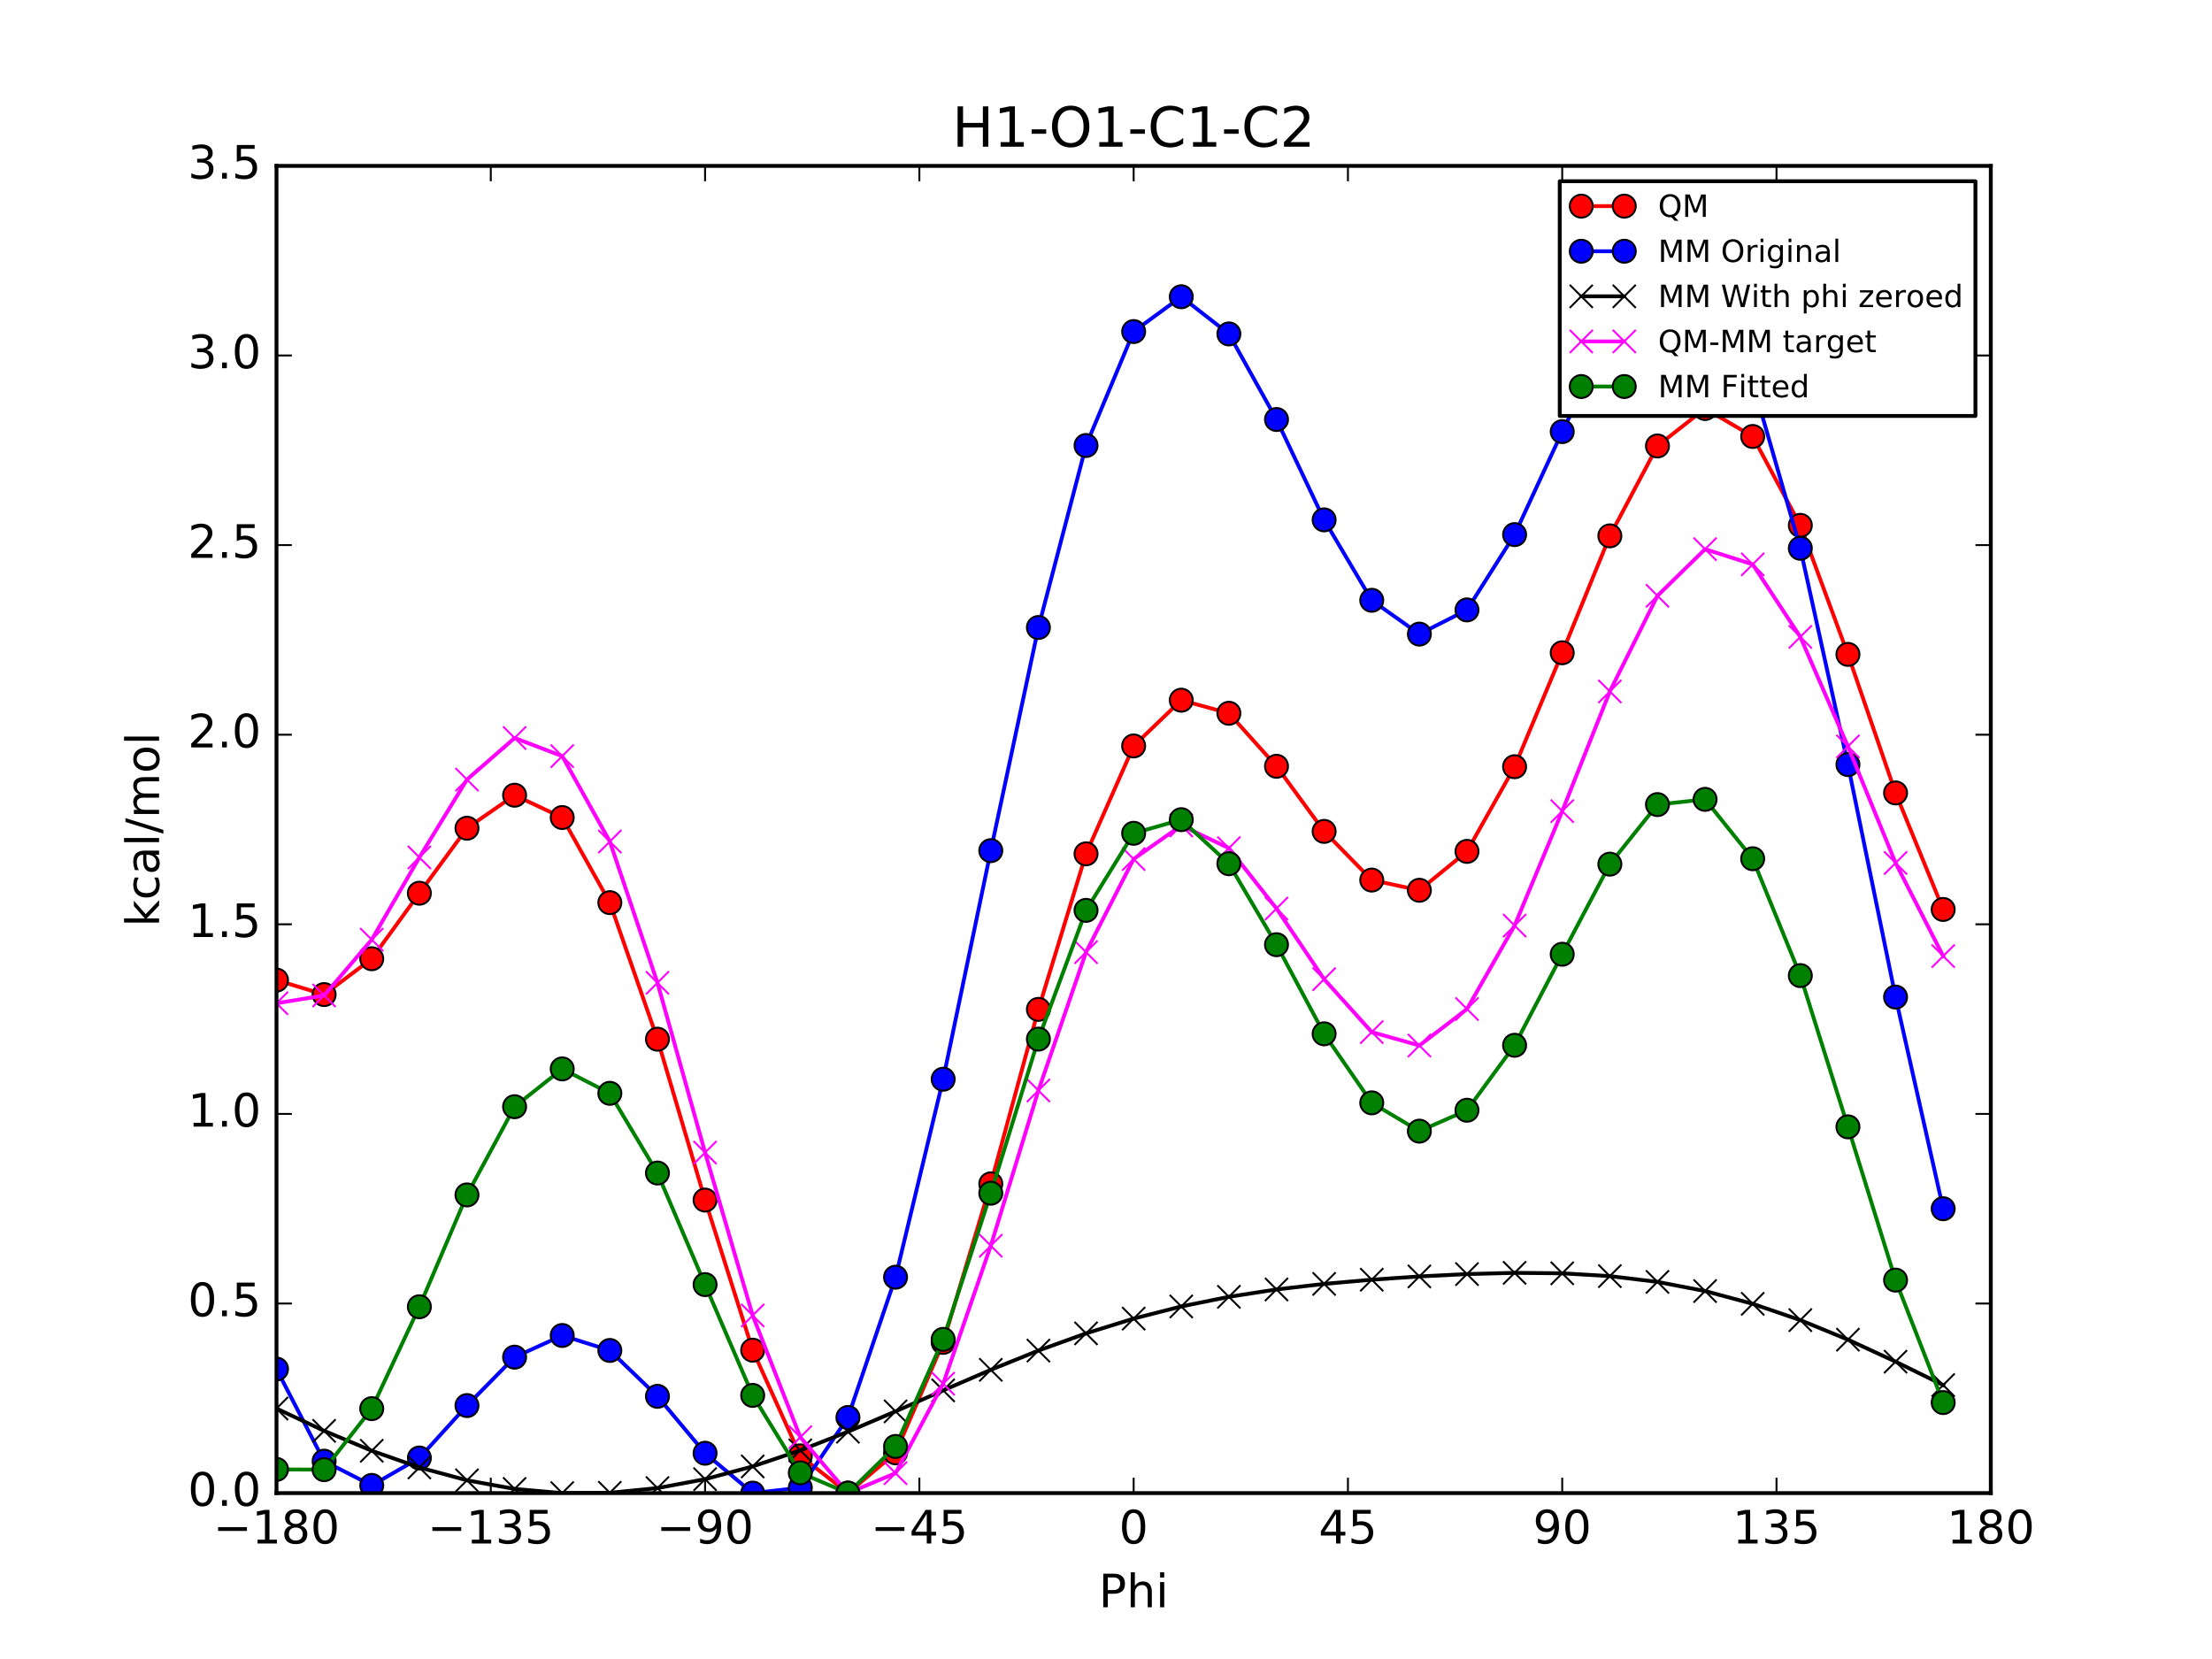 <?xml version="1.0" encoding="utf-8" standalone="no"?>
<!DOCTYPE svg PUBLIC "-//W3C//DTD SVG 1.1//EN"
  "http://www.w3.org/Graphics/SVG/1.1/DTD/svg11.dtd">
<!-- Created with matplotlib (http://matplotlib.org/) -->
<svg height="432pt" version="1.1" viewBox="0 0 576 432" width="576pt" xmlns="http://www.w3.org/2000/svg" xmlns:xlink="http://www.w3.org/1999/xlink">
 <defs>
  <style type="text/css">
*{stroke-linecap:butt;stroke-linejoin:round;stroke-miterlimit:100000;}
  </style>
 </defs>
 <g id="figure_1">
  <g id="patch_1">
   <path d="M 0 432 
L 576 432 
L 576 0 
L 0 0 
z
" style="fill:#ffffff;"/>
  </g>
  <g id="axes_1">
   <g id="patch_2">
    <path d="M 72 388.8 
L 518.4 388.8 
L 518.4 43.2 
L 72 43.2 
z
" style="fill:#ffffff;"/>
   </g>
   <g id="line2d_1">
    <path clip-path="url(#pb34f57fdb0)" d="M 72 255.218 
L 84.4 258.986 
L 96.8 249.653 
L 109.2 232.59 
L 121.6 215.663 
L 134 207.07 
L 146.4 212.884 
L 158.8 235.045 
L 171.2 270.601 
L 183.6 312.496 
L 196 351.583 
L 208.4 379.098 
L 220.8 388.8 
L 233.2 378.315 
L 245.6 349.555 
L 258 308.271 
L 270.4 262.836 
L 282.8 222.338 
L 295.2 194.241 
L 307.6 182.327 
L 320 185.735 
L 332.4 199.537 
L 344.8 216.491 
L 357.2 229.167 
L 369.6 231.823 
L 382 221.703 
L 394.4 199.652 
L 406.8 169.979 
L 419.2 139.537 
L 431.6 116.129 
L 444 106.382 
L 456.4 113.657 
L 468.8 136.799 
L 481.2 170.4 
L 493.6 206.477 
L 506 236.822 
" style="fill:none;stroke:#ff0000;stroke-linecap:square;"/>
    <defs>
     <path d="M 0 3 
C 0.796 3 1.559 2.684 2.121 2.121 
C 2.684 1.559 3 0.796 3 0 
C 3 -0.796 2.684 -1.559 2.121 -2.121 
C 1.559 -2.684 0.796 -3 0 -3 
C -0.796 -3 -1.559 -2.684 -2.121 -2.121 
C -2.684 -1.559 -3 -0.796 -3 0 
C -3 0.796 -2.684 1.559 -2.121 2.121 
C -1.559 2.684 -0.796 3 0 3 
z
" id="m9b20bf806a" style="stroke:#000000;stroke-width:0.5;"/>
    </defs>
    <g clip-path="url(#pb34f57fdb0)">
     <use style="fill:#ff0000;stroke:#000000;stroke-width:0.5;" x="72" xlink:href="#m9b20bf806a" y="255.218"/>
     <use style="fill:#ff0000;stroke:#000000;stroke-width:0.5;" x="84.4" xlink:href="#m9b20bf806a" y="258.986"/>
     <use style="fill:#ff0000;stroke:#000000;stroke-width:0.5;" x="96.8" xlink:href="#m9b20bf806a" y="249.653"/>
     <use style="fill:#ff0000;stroke:#000000;stroke-width:0.5;" x="109.2" xlink:href="#m9b20bf806a" y="232.59"/>
     <use style="fill:#ff0000;stroke:#000000;stroke-width:0.5;" x="121.6" xlink:href="#m9b20bf806a" y="215.663"/>
     <use style="fill:#ff0000;stroke:#000000;stroke-width:0.5;" x="134" xlink:href="#m9b20bf806a" y="207.07"/>
     <use style="fill:#ff0000;stroke:#000000;stroke-width:0.5;" x="146.4" xlink:href="#m9b20bf806a" y="212.884"/>
     <use style="fill:#ff0000;stroke:#000000;stroke-width:0.5;" x="158.8" xlink:href="#m9b20bf806a" y="235.045"/>
     <use style="fill:#ff0000;stroke:#000000;stroke-width:0.5;" x="171.2" xlink:href="#m9b20bf806a" y="270.601"/>
     <use style="fill:#ff0000;stroke:#000000;stroke-width:0.5;" x="183.6" xlink:href="#m9b20bf806a" y="312.496"/>
     <use style="fill:#ff0000;stroke:#000000;stroke-width:0.5;" x="196" xlink:href="#m9b20bf806a" y="351.583"/>
     <use style="fill:#ff0000;stroke:#000000;stroke-width:0.5;" x="208.4" xlink:href="#m9b20bf806a" y="379.098"/>
     <use style="fill:#ff0000;stroke:#000000;stroke-width:0.5;" x="220.8" xlink:href="#m9b20bf806a" y="388.8"/>
     <use style="fill:#ff0000;stroke:#000000;stroke-width:0.5;" x="233.2" xlink:href="#m9b20bf806a" y="378.315"/>
     <use style="fill:#ff0000;stroke:#000000;stroke-width:0.5;" x="245.6" xlink:href="#m9b20bf806a" y="349.555"/>
     <use style="fill:#ff0000;stroke:#000000;stroke-width:0.5;" x="258" xlink:href="#m9b20bf806a" y="308.271"/>
     <use style="fill:#ff0000;stroke:#000000;stroke-width:0.5;" x="270.4" xlink:href="#m9b20bf806a" y="262.836"/>
     <use style="fill:#ff0000;stroke:#000000;stroke-width:0.5;" x="282.8" xlink:href="#m9b20bf806a" y="222.338"/>
     <use style="fill:#ff0000;stroke:#000000;stroke-width:0.5;" x="295.2" xlink:href="#m9b20bf806a" y="194.241"/>
     <use style="fill:#ff0000;stroke:#000000;stroke-width:0.5;" x="307.6" xlink:href="#m9b20bf806a" y="182.327"/>
     <use style="fill:#ff0000;stroke:#000000;stroke-width:0.5;" x="320" xlink:href="#m9b20bf806a" y="185.735"/>
     <use style="fill:#ff0000;stroke:#000000;stroke-width:0.5;" x="332.4" xlink:href="#m9b20bf806a" y="199.537"/>
     <use style="fill:#ff0000;stroke:#000000;stroke-width:0.5;" x="344.8" xlink:href="#m9b20bf806a" y="216.491"/>
     <use style="fill:#ff0000;stroke:#000000;stroke-width:0.5;" x="357.2" xlink:href="#m9b20bf806a" y="229.167"/>
     <use style="fill:#ff0000;stroke:#000000;stroke-width:0.5;" x="369.6" xlink:href="#m9b20bf806a" y="231.823"/>
     <use style="fill:#ff0000;stroke:#000000;stroke-width:0.5;" x="382" xlink:href="#m9b20bf806a" y="221.703"/>
     <use style="fill:#ff0000;stroke:#000000;stroke-width:0.5;" x="394.4" xlink:href="#m9b20bf806a" y="199.652"/>
     <use style="fill:#ff0000;stroke:#000000;stroke-width:0.5;" x="406.8" xlink:href="#m9b20bf806a" y="169.979"/>
     <use style="fill:#ff0000;stroke:#000000;stroke-width:0.5;" x="419.2" xlink:href="#m9b20bf806a" y="139.537"/>
     <use style="fill:#ff0000;stroke:#000000;stroke-width:0.5;" x="431.6" xlink:href="#m9b20bf806a" y="116.129"/>
     <use style="fill:#ff0000;stroke:#000000;stroke-width:0.5;" x="444" xlink:href="#m9b20bf806a" y="106.382"/>
     <use style="fill:#ff0000;stroke:#000000;stroke-width:0.5;" x="456.4" xlink:href="#m9b20bf806a" y="113.657"/>
     <use style="fill:#ff0000;stroke:#000000;stroke-width:0.5;" x="468.8" xlink:href="#m9b20bf806a" y="136.799"/>
     <use style="fill:#ff0000;stroke:#000000;stroke-width:0.5;" x="481.2" xlink:href="#m9b20bf806a" y="170.4"/>
     <use style="fill:#ff0000;stroke:#000000;stroke-width:0.5;" x="493.6" xlink:href="#m9b20bf806a" y="206.477"/>
     <use style="fill:#ff0000;stroke:#000000;stroke-width:0.5;" x="506" xlink:href="#m9b20bf806a" y="236.822"/>
    </g>
   </g>
   <g id="line2d_2">
    <path clip-path="url(#pb34f57fdb0)" d="M 72 356.497 
L 84.4 380.487 
L 96.8 386.798 
L 109.2 379.655 
L 121.6 366.006 
L 134 353.399 
L 146.4 347.756 
L 158.8 351.658 
L 171.2 363.598 
L 183.6 378.419 
L 196 388.8 
L 208.4 387.411 
L 220.8 369.105 
L 233.2 332.582 
L 245.6 281.021 
L 258 221.51 
L 270.4 163.397 
L 282.8 116.011 
L 295.2 86.335 
L 307.6 77.274 
L 320 86.951 
L 332.4 109.234 
L 344.8 135.373 
L 357.2 156.314 
L 369.6 165.119 
L 382 158.818 
L 394.4 139.21 
L 406.8 112.392 
L 419.2 87.129 
L 431.6 72.531 
L 444 75.65 
L 456.4 99.611 
L 468.8 142.772 
L 481.2 199.094 
L 493.6 259.633 
L 506 314.751 
" style="fill:none;stroke:#0000ff;stroke-linecap:square;"/>
    <defs>
     <path d="M 0 3 
C 0.796 3 1.559 2.684 2.121 2.121 
C 2.684 1.559 3 0.796 3 0 
C 3 -0.796 2.684 -1.559 2.121 -2.121 
C 1.559 -2.684 0.796 -3 0 -3 
C -0.796 -3 -1.559 -2.684 -2.121 -2.121 
C -2.684 -1.559 -3 -0.796 -3 0 
C -3 0.796 -2.684 1.559 -2.121 2.121 
C -1.559 2.684 -0.796 3 0 3 
z
" id="m81a196a5d7" style="stroke:#000000;stroke-width:0.5;"/>
    </defs>
    <g clip-path="url(#pb34f57fdb0)">
     <use style="fill:#0000ff;stroke:#000000;stroke-width:0.5;" x="72" xlink:href="#m81a196a5d7" y="356.497"/>
     <use style="fill:#0000ff;stroke:#000000;stroke-width:0.5;" x="84.4" xlink:href="#m81a196a5d7" y="380.487"/>
     <use style="fill:#0000ff;stroke:#000000;stroke-width:0.5;" x="96.8" xlink:href="#m81a196a5d7" y="386.798"/>
     <use style="fill:#0000ff;stroke:#000000;stroke-width:0.5;" x="109.2" xlink:href="#m81a196a5d7" y="379.655"/>
     <use style="fill:#0000ff;stroke:#000000;stroke-width:0.5;" x="121.6" xlink:href="#m81a196a5d7" y="366.006"/>
     <use style="fill:#0000ff;stroke:#000000;stroke-width:0.5;" x="134" xlink:href="#m81a196a5d7" y="353.399"/>
     <use style="fill:#0000ff;stroke:#000000;stroke-width:0.5;" x="146.4" xlink:href="#m81a196a5d7" y="347.756"/>
     <use style="fill:#0000ff;stroke:#000000;stroke-width:0.5;" x="158.8" xlink:href="#m81a196a5d7" y="351.658"/>
     <use style="fill:#0000ff;stroke:#000000;stroke-width:0.5;" x="171.2" xlink:href="#m81a196a5d7" y="363.598"/>
     <use style="fill:#0000ff;stroke:#000000;stroke-width:0.5;" x="183.6" xlink:href="#m81a196a5d7" y="378.419"/>
     <use style="fill:#0000ff;stroke:#000000;stroke-width:0.5;" x="196" xlink:href="#m81a196a5d7" y="388.8"/>
     <use style="fill:#0000ff;stroke:#000000;stroke-width:0.5;" x="208.4" xlink:href="#m81a196a5d7" y="387.411"/>
     <use style="fill:#0000ff;stroke:#000000;stroke-width:0.5;" x="220.8" xlink:href="#m81a196a5d7" y="369.105"/>
     <use style="fill:#0000ff;stroke:#000000;stroke-width:0.5;" x="233.2" xlink:href="#m81a196a5d7" y="332.582"/>
     <use style="fill:#0000ff;stroke:#000000;stroke-width:0.5;" x="245.6" xlink:href="#m81a196a5d7" y="281.021"/>
     <use style="fill:#0000ff;stroke:#000000;stroke-width:0.5;" x="258" xlink:href="#m81a196a5d7" y="221.51"/>
     <use style="fill:#0000ff;stroke:#000000;stroke-width:0.5;" x="270.4" xlink:href="#m81a196a5d7" y="163.397"/>
     <use style="fill:#0000ff;stroke:#000000;stroke-width:0.5;" x="282.8" xlink:href="#m81a196a5d7" y="116.011"/>
     <use style="fill:#0000ff;stroke:#000000;stroke-width:0.5;" x="295.2" xlink:href="#m81a196a5d7" y="86.335"/>
     <use style="fill:#0000ff;stroke:#000000;stroke-width:0.5;" x="307.6" xlink:href="#m81a196a5d7" y="77.274"/>
     <use style="fill:#0000ff;stroke:#000000;stroke-width:0.5;" x="320" xlink:href="#m81a196a5d7" y="86.951"/>
     <use style="fill:#0000ff;stroke:#000000;stroke-width:0.5;" x="332.4" xlink:href="#m81a196a5d7" y="109.234"/>
     <use style="fill:#0000ff;stroke:#000000;stroke-width:0.5;" x="344.8" xlink:href="#m81a196a5d7" y="135.373"/>
     <use style="fill:#0000ff;stroke:#000000;stroke-width:0.5;" x="357.2" xlink:href="#m81a196a5d7" y="156.314"/>
     <use style="fill:#0000ff;stroke:#000000;stroke-width:0.5;" x="369.6" xlink:href="#m81a196a5d7" y="165.119"/>
     <use style="fill:#0000ff;stroke:#000000;stroke-width:0.5;" x="382" xlink:href="#m81a196a5d7" y="158.818"/>
     <use style="fill:#0000ff;stroke:#000000;stroke-width:0.5;" x="394.4" xlink:href="#m81a196a5d7" y="139.21"/>
     <use style="fill:#0000ff;stroke:#000000;stroke-width:0.5;" x="406.8" xlink:href="#m81a196a5d7" y="112.392"/>
     <use style="fill:#0000ff;stroke:#000000;stroke-width:0.5;" x="419.2" xlink:href="#m81a196a5d7" y="87.129"/>
     <use style="fill:#0000ff;stroke:#000000;stroke-width:0.5;" x="431.6" xlink:href="#m81a196a5d7" y="72.531"/>
     <use style="fill:#0000ff;stroke:#000000;stroke-width:0.5;" x="444" xlink:href="#m81a196a5d7" y="75.65"/>
     <use style="fill:#0000ff;stroke:#000000;stroke-width:0.5;" x="456.4" xlink:href="#m81a196a5d7" y="99.611"/>
     <use style="fill:#0000ff;stroke:#000000;stroke-width:0.5;" x="468.8" xlink:href="#m81a196a5d7" y="142.772"/>
     <use style="fill:#0000ff;stroke:#000000;stroke-width:0.5;" x="481.2" xlink:href="#m81a196a5d7" y="199.094"/>
     <use style="fill:#0000ff;stroke:#000000;stroke-width:0.5;" x="493.6" xlink:href="#m81a196a5d7" y="259.633"/>
     <use style="fill:#0000ff;stroke:#000000;stroke-width:0.5;" x="506" xlink:href="#m81a196a5d7" y="314.751"/>
    </g>
   </g>
   <g id="line2d_3">
    <path clip-path="url(#pb34f57fdb0)" d="M 72 366.784 
L 84.4 372.586 
L 96.8 377.776 
L 109.2 382.123 
L 121.6 385.468 
L 134 387.712 
L 146.4 388.8 
L 158.8 388.722 
L 171.2 387.494 
L 183.6 385.175 
L 196 381.853 
L 208.4 377.67 
L 220.8 372.811 
L 233.2 367.516 
L 245.6 362.053 
L 258 356.697 
L 270.4 351.687 
L 282.8 347.206 
L 295.2 343.362 
L 307.6 340.196 
L 320 337.688 
L 332.4 335.767 
L 344.8 334.323 
L 357.2 333.227 
L 369.6 332.383 
L 382 331.767 
L 394.4 331.447 
L 406.8 331.566 
L 419.2 332.3 
L 431.6 333.802 
L 444 336.188 
L 456.4 339.51 
L 468.8 343.759 
L 481.2 348.843 
L 493.6 354.575 
L 506 360.667 
" style="fill:none;stroke:#000000;stroke-linecap:square;"/>
    <defs>
     <path d="M -3 3 
L 3 -3 
M -3 -3 
L 3 3 
" id="md3b46a4a14" style="stroke:#000000;stroke-width:0.5;"/>
    </defs>
    <g clip-path="url(#pb34f57fdb0)">
     <use style="stroke:#000000;stroke-width:0.5;" x="72" xlink:href="#md3b46a4a14" y="366.784"/>
     <use style="stroke:#000000;stroke-width:0.5;" x="84.4" xlink:href="#md3b46a4a14" y="372.586"/>
     <use style="stroke:#000000;stroke-width:0.5;" x="96.8" xlink:href="#md3b46a4a14" y="377.776"/>
     <use style="stroke:#000000;stroke-width:0.5;" x="109.2" xlink:href="#md3b46a4a14" y="382.123"/>
     <use style="stroke:#000000;stroke-width:0.5;" x="121.6" xlink:href="#md3b46a4a14" y="385.468"/>
     <use style="stroke:#000000;stroke-width:0.5;" x="134" xlink:href="#md3b46a4a14" y="387.712"/>
     <use style="stroke:#000000;stroke-width:0.5;" x="146.4" xlink:href="#md3b46a4a14" y="388.8"/>
     <use style="stroke:#000000;stroke-width:0.5;" x="158.8" xlink:href="#md3b46a4a14" y="388.722"/>
     <use style="stroke:#000000;stroke-width:0.5;" x="171.2" xlink:href="#md3b46a4a14" y="387.494"/>
     <use style="stroke:#000000;stroke-width:0.5;" x="183.6" xlink:href="#md3b46a4a14" y="385.175"/>
     <use style="stroke:#000000;stroke-width:0.5;" x="196" xlink:href="#md3b46a4a14" y="381.853"/>
     <use style="stroke:#000000;stroke-width:0.5;" x="208.4" xlink:href="#md3b46a4a14" y="377.67"/>
     <use style="stroke:#000000;stroke-width:0.5;" x="220.8" xlink:href="#md3b46a4a14" y="372.811"/>
     <use style="stroke:#000000;stroke-width:0.5;" x="233.2" xlink:href="#md3b46a4a14" y="367.516"/>
     <use style="stroke:#000000;stroke-width:0.5;" x="245.6" xlink:href="#md3b46a4a14" y="362.053"/>
     <use style="stroke:#000000;stroke-width:0.5;" x="258" xlink:href="#md3b46a4a14" y="356.697"/>
     <use style="stroke:#000000;stroke-width:0.5;" x="270.4" xlink:href="#md3b46a4a14" y="351.687"/>
     <use style="stroke:#000000;stroke-width:0.5;" x="282.8" xlink:href="#md3b46a4a14" y="347.206"/>
     <use style="stroke:#000000;stroke-width:0.5;" x="295.2" xlink:href="#md3b46a4a14" y="343.362"/>
     <use style="stroke:#000000;stroke-width:0.5;" x="307.6" xlink:href="#md3b46a4a14" y="340.196"/>
     <use style="stroke:#000000;stroke-width:0.5;" x="320" xlink:href="#md3b46a4a14" y="337.688"/>
     <use style="stroke:#000000;stroke-width:0.5;" x="332.4" xlink:href="#md3b46a4a14" y="335.767"/>
     <use style="stroke:#000000;stroke-width:0.5;" x="344.8" xlink:href="#md3b46a4a14" y="334.323"/>
     <use style="stroke:#000000;stroke-width:0.5;" x="357.2" xlink:href="#md3b46a4a14" y="333.227"/>
     <use style="stroke:#000000;stroke-width:0.5;" x="369.6" xlink:href="#md3b46a4a14" y="332.383"/>
     <use style="stroke:#000000;stroke-width:0.5;" x="382" xlink:href="#md3b46a4a14" y="331.767"/>
     <use style="stroke:#000000;stroke-width:0.5;" x="394.4" xlink:href="#md3b46a4a14" y="331.447"/>
     <use style="stroke:#000000;stroke-width:0.5;" x="406.8" xlink:href="#md3b46a4a14" y="331.566"/>
     <use style="stroke:#000000;stroke-width:0.5;" x="419.2" xlink:href="#md3b46a4a14" y="332.3"/>
     <use style="stroke:#000000;stroke-width:0.5;" x="431.6" xlink:href="#md3b46a4a14" y="333.802"/>
     <use style="stroke:#000000;stroke-width:0.5;" x="444" xlink:href="#md3b46a4a14" y="336.188"/>
     <use style="stroke:#000000;stroke-width:0.5;" x="456.4" xlink:href="#md3b46a4a14" y="339.51"/>
     <use style="stroke:#000000;stroke-width:0.5;" x="468.8" xlink:href="#md3b46a4a14" y="343.759"/>
     <use style="stroke:#000000;stroke-width:0.5;" x="481.2" xlink:href="#md3b46a4a14" y="348.843"/>
     <use style="stroke:#000000;stroke-width:0.5;" x="493.6" xlink:href="#md3b46a4a14" y="354.575"/>
     <use style="stroke:#000000;stroke-width:0.5;" x="506" xlink:href="#md3b46a4a14" y="360.667"/>
    </g>
   </g>
   <g id="line2d_4">
    <path clip-path="url(#pb34f57fdb0)" d="M 72 261.245 
L 84.4 259.211 
L 96.8 244.688 
L 109.2 223.279 
L 121.6 203.005 
L 134 192.17 
L 146.4 196.895 
L 158.8 219.135 
L 171.2 255.918 
L 183.6 300.132 
L 196 342.541 
L 208.4 374.239 
L 220.8 388.8 
L 233.2 383.61 
L 245.6 360.314 
L 258 324.385 
L 270.4 283.96 
L 282.8 247.942 
L 295.2 223.69 
L 307.6 214.943 
L 320 220.859 
L 332.4 236.582 
L 344.8 254.979 
L 357.2 268.751 
L 369.6 272.251 
L 382 262.746 
L 394.4 241.016 
L 406.8 211.224 
L 419.2 180.049 
L 431.6 155.138 
L 444 143.005 
L 456.4 146.958 
L 468.8 165.851 
L 481.2 194.368 
L 493.6 224.714 
L 506 248.966 
" style="fill:none;stroke:#ff00ff;stroke-linecap:square;"/>
    <defs>
     <path d="M -3 3 
L 3 -3 
M -3 -3 
L 3 3 
" id="m4071cb80b5" style="stroke:#ff00ff;stroke-width:0.5;"/>
    </defs>
    <g clip-path="url(#pb34f57fdb0)">
     <use style="fill:#ff00ff;stroke:#ff00ff;stroke-width:0.5;" x="72" xlink:href="#m4071cb80b5" y="261.245"/>
     <use style="fill:#ff00ff;stroke:#ff00ff;stroke-width:0.5;" x="84.4" xlink:href="#m4071cb80b5" y="259.211"/>
     <use style="fill:#ff00ff;stroke:#ff00ff;stroke-width:0.5;" x="96.8" xlink:href="#m4071cb80b5" y="244.688"/>
     <use style="fill:#ff00ff;stroke:#ff00ff;stroke-width:0.5;" x="109.2" xlink:href="#m4071cb80b5" y="223.279"/>
     <use style="fill:#ff00ff;stroke:#ff00ff;stroke-width:0.5;" x="121.6" xlink:href="#m4071cb80b5" y="203.005"/>
     <use style="fill:#ff00ff;stroke:#ff00ff;stroke-width:0.5;" x="134" xlink:href="#m4071cb80b5" y="192.17"/>
     <use style="fill:#ff00ff;stroke:#ff00ff;stroke-width:0.5;" x="146.4" xlink:href="#m4071cb80b5" y="196.895"/>
     <use style="fill:#ff00ff;stroke:#ff00ff;stroke-width:0.5;" x="158.8" xlink:href="#m4071cb80b5" y="219.135"/>
     <use style="fill:#ff00ff;stroke:#ff00ff;stroke-width:0.5;" x="171.2" xlink:href="#m4071cb80b5" y="255.918"/>
     <use style="fill:#ff00ff;stroke:#ff00ff;stroke-width:0.5;" x="183.6" xlink:href="#m4071cb80b5" y="300.132"/>
     <use style="fill:#ff00ff;stroke:#ff00ff;stroke-width:0.5;" x="196" xlink:href="#m4071cb80b5" y="342.541"/>
     <use style="fill:#ff00ff;stroke:#ff00ff;stroke-width:0.5;" x="208.4" xlink:href="#m4071cb80b5" y="374.239"/>
     <use style="fill:#ff00ff;stroke:#ff00ff;stroke-width:0.5;" x="220.8" xlink:href="#m4071cb80b5" y="388.8"/>
     <use style="fill:#ff00ff;stroke:#ff00ff;stroke-width:0.5;" x="233.2" xlink:href="#m4071cb80b5" y="383.61"/>
     <use style="fill:#ff00ff;stroke:#ff00ff;stroke-width:0.5;" x="245.6" xlink:href="#m4071cb80b5" y="360.314"/>
     <use style="fill:#ff00ff;stroke:#ff00ff;stroke-width:0.5;" x="258" xlink:href="#m4071cb80b5" y="324.385"/>
     <use style="fill:#ff00ff;stroke:#ff00ff;stroke-width:0.5;" x="270.4" xlink:href="#m4071cb80b5" y="283.96"/>
     <use style="fill:#ff00ff;stroke:#ff00ff;stroke-width:0.5;" x="282.8" xlink:href="#m4071cb80b5" y="247.942"/>
     <use style="fill:#ff00ff;stroke:#ff00ff;stroke-width:0.5;" x="295.2" xlink:href="#m4071cb80b5" y="223.69"/>
     <use style="fill:#ff00ff;stroke:#ff00ff;stroke-width:0.5;" x="307.6" xlink:href="#m4071cb80b5" y="214.943"/>
     <use style="fill:#ff00ff;stroke:#ff00ff;stroke-width:0.5;" x="320" xlink:href="#m4071cb80b5" y="220.859"/>
     <use style="fill:#ff00ff;stroke:#ff00ff;stroke-width:0.5;" x="332.4" xlink:href="#m4071cb80b5" y="236.582"/>
     <use style="fill:#ff00ff;stroke:#ff00ff;stroke-width:0.5;" x="344.8" xlink:href="#m4071cb80b5" y="254.979"/>
     <use style="fill:#ff00ff;stroke:#ff00ff;stroke-width:0.5;" x="357.2" xlink:href="#m4071cb80b5" y="268.751"/>
     <use style="fill:#ff00ff;stroke:#ff00ff;stroke-width:0.5;" x="369.6" xlink:href="#m4071cb80b5" y="272.251"/>
     <use style="fill:#ff00ff;stroke:#ff00ff;stroke-width:0.5;" x="382" xlink:href="#m4071cb80b5" y="262.746"/>
     <use style="fill:#ff00ff;stroke:#ff00ff;stroke-width:0.5;" x="394.4" xlink:href="#m4071cb80b5" y="241.016"/>
     <use style="fill:#ff00ff;stroke:#ff00ff;stroke-width:0.5;" x="406.8" xlink:href="#m4071cb80b5" y="211.224"/>
     <use style="fill:#ff00ff;stroke:#ff00ff;stroke-width:0.5;" x="419.2" xlink:href="#m4071cb80b5" y="180.049"/>
     <use style="fill:#ff00ff;stroke:#ff00ff;stroke-width:0.5;" x="431.6" xlink:href="#m4071cb80b5" y="155.138"/>
     <use style="fill:#ff00ff;stroke:#ff00ff;stroke-width:0.5;" x="444" xlink:href="#m4071cb80b5" y="143.005"/>
     <use style="fill:#ff00ff;stroke:#ff00ff;stroke-width:0.5;" x="456.4" xlink:href="#m4071cb80b5" y="146.958"/>
     <use style="fill:#ff00ff;stroke:#ff00ff;stroke-width:0.5;" x="468.8" xlink:href="#m4071cb80b5" y="165.851"/>
     <use style="fill:#ff00ff;stroke:#ff00ff;stroke-width:0.5;" x="481.2" xlink:href="#m4071cb80b5" y="194.368"/>
     <use style="fill:#ff00ff;stroke:#ff00ff;stroke-width:0.5;" x="493.6" xlink:href="#m4071cb80b5" y="224.714"/>
     <use style="fill:#ff00ff;stroke:#ff00ff;stroke-width:0.5;" x="506" xlink:href="#m4071cb80b5" y="248.966"/>
    </g>
   </g>
   <g id="line2d_5">
    <path clip-path="url(#pb34f57fdb0)" d="M 72 382.627 
L 84.4 382.698 
L 96.8 366.808 
L 109.2 340.275 
L 121.6 311.153 
L 134 288.184 
L 146.4 278.34 
L 158.8 284.698 
L 171.2 305.454 
L 183.6 334.511 
L 196 363.356 
L 208.4 383.527 
L 220.8 388.8 
L 233.2 376.649 
L 245.6 348.769 
L 258 310.706 
L 270.4 270.58 
L 282.8 237.057 
L 295.2 216.987 
L 307.6 213.44 
L 320 224.911 
L 332.4 245.995 
L 344.8 269.205 
L 357.2 287.179 
L 369.6 294.55 
L 382 289.103 
L 394.4 272.187 
L 406.8 248.481 
L 419.2 225.022 
L 431.6 209.513 
L 444 208.15 
L 456.4 223.613 
L 468.8 254.041 
L 481.2 293.429 
L 493.6 333.339 
L 506 365.223 
" style="fill:none;stroke:#008000;stroke-linecap:square;"/>
    <defs>
     <path d="M 0 3 
C 0.796 3 1.559 2.684 2.121 2.121 
C 2.684 1.559 3 0.796 3 0 
C 3 -0.796 2.684 -1.559 2.121 -2.121 
C 1.559 -2.684 0.796 -3 0 -3 
C -0.796 -3 -1.559 -2.684 -2.121 -2.121 
C -2.684 -1.559 -3 -0.796 -3 0 
C -3 0.796 -2.684 1.559 -2.121 2.121 
C -1.559 2.684 -0.796 3 0 3 
z
" id="ma41a2ace94" style="stroke:#000000;stroke-width:0.5;"/>
    </defs>
    <g clip-path="url(#pb34f57fdb0)">
     <use style="fill:#008000;stroke:#000000;stroke-width:0.5;" x="72" xlink:href="#ma41a2ace94" y="382.627"/>
     <use style="fill:#008000;stroke:#000000;stroke-width:0.5;" x="84.4" xlink:href="#ma41a2ace94" y="382.698"/>
     <use style="fill:#008000;stroke:#000000;stroke-width:0.5;" x="96.8" xlink:href="#ma41a2ace94" y="366.808"/>
     <use style="fill:#008000;stroke:#000000;stroke-width:0.5;" x="109.2" xlink:href="#ma41a2ace94" y="340.275"/>
     <use style="fill:#008000;stroke:#000000;stroke-width:0.5;" x="121.6" xlink:href="#ma41a2ace94" y="311.153"/>
     <use style="fill:#008000;stroke:#000000;stroke-width:0.5;" x="134" xlink:href="#ma41a2ace94" y="288.184"/>
     <use style="fill:#008000;stroke:#000000;stroke-width:0.5;" x="146.4" xlink:href="#ma41a2ace94" y="278.34"/>
     <use style="fill:#008000;stroke:#000000;stroke-width:0.5;" x="158.8" xlink:href="#ma41a2ace94" y="284.698"/>
     <use style="fill:#008000;stroke:#000000;stroke-width:0.5;" x="171.2" xlink:href="#ma41a2ace94" y="305.454"/>
     <use style="fill:#008000;stroke:#000000;stroke-width:0.5;" x="183.6" xlink:href="#ma41a2ace94" y="334.511"/>
     <use style="fill:#008000;stroke:#000000;stroke-width:0.5;" x="196" xlink:href="#ma41a2ace94" y="363.356"/>
     <use style="fill:#008000;stroke:#000000;stroke-width:0.5;" x="208.4" xlink:href="#ma41a2ace94" y="383.527"/>
     <use style="fill:#008000;stroke:#000000;stroke-width:0.5;" x="220.8" xlink:href="#ma41a2ace94" y="388.8"/>
     <use style="fill:#008000;stroke:#000000;stroke-width:0.5;" x="233.2" xlink:href="#ma41a2ace94" y="376.649"/>
     <use style="fill:#008000;stroke:#000000;stroke-width:0.5;" x="245.6" xlink:href="#ma41a2ace94" y="348.769"/>
     <use style="fill:#008000;stroke:#000000;stroke-width:0.5;" x="258" xlink:href="#ma41a2ace94" y="310.706"/>
     <use style="fill:#008000;stroke:#000000;stroke-width:0.5;" x="270.4" xlink:href="#ma41a2ace94" y="270.58"/>
     <use style="fill:#008000;stroke:#000000;stroke-width:0.5;" x="282.8" xlink:href="#ma41a2ace94" y="237.057"/>
     <use style="fill:#008000;stroke:#000000;stroke-width:0.5;" x="295.2" xlink:href="#ma41a2ace94" y="216.987"/>
     <use style="fill:#008000;stroke:#000000;stroke-width:0.5;" x="307.6" xlink:href="#ma41a2ace94" y="213.44"/>
     <use style="fill:#008000;stroke:#000000;stroke-width:0.5;" x="320" xlink:href="#ma41a2ace94" y="224.911"/>
     <use style="fill:#008000;stroke:#000000;stroke-width:0.5;" x="332.4" xlink:href="#ma41a2ace94" y="245.995"/>
     <use style="fill:#008000;stroke:#000000;stroke-width:0.5;" x="344.8" xlink:href="#ma41a2ace94" y="269.205"/>
     <use style="fill:#008000;stroke:#000000;stroke-width:0.5;" x="357.2" xlink:href="#ma41a2ace94" y="287.179"/>
     <use style="fill:#008000;stroke:#000000;stroke-width:0.5;" x="369.6" xlink:href="#ma41a2ace94" y="294.55"/>
     <use style="fill:#008000;stroke:#000000;stroke-width:0.5;" x="382" xlink:href="#ma41a2ace94" y="289.103"/>
     <use style="fill:#008000;stroke:#000000;stroke-width:0.5;" x="394.4" xlink:href="#ma41a2ace94" y="272.187"/>
     <use style="fill:#008000;stroke:#000000;stroke-width:0.5;" x="406.8" xlink:href="#ma41a2ace94" y="248.481"/>
     <use style="fill:#008000;stroke:#000000;stroke-width:0.5;" x="419.2" xlink:href="#ma41a2ace94" y="225.022"/>
     <use style="fill:#008000;stroke:#000000;stroke-width:0.5;" x="431.6" xlink:href="#ma41a2ace94" y="209.513"/>
     <use style="fill:#008000;stroke:#000000;stroke-width:0.5;" x="444" xlink:href="#ma41a2ace94" y="208.15"/>
     <use style="fill:#008000;stroke:#000000;stroke-width:0.5;" x="456.4" xlink:href="#ma41a2ace94" y="223.613"/>
     <use style="fill:#008000;stroke:#000000;stroke-width:0.5;" x="468.8" xlink:href="#ma41a2ace94" y="254.041"/>
     <use style="fill:#008000;stroke:#000000;stroke-width:0.5;" x="481.2" xlink:href="#ma41a2ace94" y="293.429"/>
     <use style="fill:#008000;stroke:#000000;stroke-width:0.5;" x="493.6" xlink:href="#ma41a2ace94" y="333.339"/>
     <use style="fill:#008000;stroke:#000000;stroke-width:0.5;" x="506" xlink:href="#ma41a2ace94" y="365.223"/>
    </g>
   </g>
   <g id="patch_3">
    <path d="M 518.4 388.8 
L 518.4 43.2 
" style="fill:none;stroke:#000000;stroke-linecap:square;stroke-linejoin:miter;"/>
   </g>
   <g id="patch_4">
    <path d="M 72 388.8 
L 518.4 388.8 
" style="fill:none;stroke:#000000;stroke-linecap:square;stroke-linejoin:miter;"/>
   </g>
   <g id="patch_5">
    <path d="M 72 388.8 
L 72 43.2 
" style="fill:none;stroke:#000000;stroke-linecap:square;stroke-linejoin:miter;"/>
   </g>
   <g id="patch_6">
    <path d="M 72 43.2 
L 518.4 43.2 
" style="fill:none;stroke:#000000;stroke-linecap:square;stroke-linejoin:miter;"/>
   </g>
   <g id="matplotlib.axis_1">
    <g id="xtick_1">
     <g id="line2d_6">
      <defs>
       <path d="M 0 0 
L 0 -4 
" id="m2e1ce04eb3" style="stroke:#000000;stroke-width:0.5;"/>
      </defs>
      <g>
       <use style="stroke:#000000;stroke-width:0.5;" x="72.0" xlink:href="#m2e1ce04eb3" y="388.8"/>
      </g>
     </g>
     <g id="line2d_7">
      <defs>
       <path d="M 0 0 
L 0 4 
" id="mb56e40d42e" style="stroke:#000000;stroke-width:0.5;"/>
      </defs>
      <g>
       <use style="stroke:#000000;stroke-width:0.5;" x="72.0" xlink:href="#mb56e40d42e" y="43.2"/>
      </g>
     </g>
     <g id="text_1">
      <!-- −180 -->
      <defs>
       <path d="M 12.406 8.297 
L 28.516 8.297 
L 28.516 63.922 
L 10.984 60.406 
L 10.984 69.391 
L 28.422 72.906 
L 38.281 72.906 
L 38.281 8.297 
L 54.391 8.297 
L 54.391 0 
L 12.406 0 
z
" id="BitstreamVeraSans-Roman-31"/>
       <path d="M 10.594 35.5 
L 73.188 35.5 
L 73.188 27.203 
L 10.594 27.203 
z
" id="BitstreamVeraSans-Roman-2212"/>
       <path d="M 31.781 66.406 
Q 24.172 66.406 20.328 58.906 
Q 16.5 51.422 16.5 36.375 
Q 16.5 21.391 20.328 13.891 
Q 24.172 6.391 31.781 6.391 
Q 39.453 6.391 43.281 13.891 
Q 47.125 21.391 47.125 36.375 
Q 47.125 51.422 43.281 58.906 
Q 39.453 66.406 31.781 66.406 
M 31.781 74.219 
Q 44.047 74.219 50.516 64.516 
Q 56.984 54.828 56.984 36.375 
Q 56.984 17.969 50.516 8.266 
Q 44.047 -1.422 31.781 -1.422 
Q 19.531 -1.422 13.062 8.266 
Q 6.594 17.969 6.594 36.375 
Q 6.594 54.828 13.062 64.516 
Q 19.531 74.219 31.781 74.219 
" id="BitstreamVeraSans-Roman-30"/>
       <path d="M 31.781 34.625 
Q 24.75 34.625 20.719 30.859 
Q 16.703 27.094 16.703 20.516 
Q 16.703 13.922 20.719 10.156 
Q 24.75 6.391 31.781 6.391 
Q 38.812 6.391 42.859 10.172 
Q 46.922 13.969 46.922 20.516 
Q 46.922 27.094 42.891 30.859 
Q 38.875 34.625 31.781 34.625 
M 21.922 38.812 
Q 15.578 40.375 12.031 44.719 
Q 8.5 49.078 8.5 55.328 
Q 8.5 64.062 14.719 69.141 
Q 20.953 74.219 31.781 74.219 
Q 42.672 74.219 48.875 69.141 
Q 55.078 64.062 55.078 55.328 
Q 55.078 49.078 51.531 44.719 
Q 48 40.375 41.703 38.812 
Q 48.828 37.156 52.797 32.312 
Q 56.781 27.484 56.781 20.516 
Q 56.781 9.906 50.312 4.234 
Q 43.844 -1.422 31.781 -1.422 
Q 19.734 -1.422 13.25 4.234 
Q 6.781 9.906 6.781 20.516 
Q 6.781 27.484 10.781 32.312 
Q 14.797 37.156 21.922 38.812 
M 18.312 54.391 
Q 18.312 48.734 21.844 45.562 
Q 25.391 42.391 31.781 42.391 
Q 38.141 42.391 41.719 45.562 
Q 45.312 48.734 45.312 54.391 
Q 45.312 60.062 41.719 63.234 
Q 38.141 66.406 31.781 66.406 
Q 25.391 66.406 21.844 63.234 
Q 18.312 60.062 18.312 54.391 
" id="BitstreamVeraSans-Roman-38"/>
      </defs>
      <g transform="translate(55.52 401.918)scale(0.12 -0.12)">
       <use xlink:href="#BitstreamVeraSans-Roman-2212"/>
       <use x="83.789" xlink:href="#BitstreamVeraSans-Roman-31"/>
       <use x="147.412" xlink:href="#BitstreamVeraSans-Roman-38"/>
       <use x="211.035" xlink:href="#BitstreamVeraSans-Roman-30"/>
      </g>
     </g>
    </g>
    <g id="xtick_2">
     <g id="line2d_8">
      <g>
       <use style="stroke:#000000;stroke-width:0.5;" x="127.8" xlink:href="#m2e1ce04eb3" y="388.8"/>
      </g>
     </g>
     <g id="line2d_9">
      <g>
       <use style="stroke:#000000;stroke-width:0.5;" x="127.8" xlink:href="#mb56e40d42e" y="43.2"/>
      </g>
     </g>
     <g id="text_2">
      <!-- −135 -->
      <defs>
       <path d="M 40.578 39.312 
Q 47.656 37.797 51.625 33 
Q 55.609 28.219 55.609 21.188 
Q 55.609 10.406 48.188 4.484 
Q 40.766 -1.422 27.094 -1.422 
Q 22.516 -1.422 17.656 -0.516 
Q 12.797 0.391 7.625 2.203 
L 7.625 11.719 
Q 11.719 9.328 16.594 8.109 
Q 21.484 6.891 26.812 6.891 
Q 36.078 6.891 40.938 10.547 
Q 45.797 14.203 45.797 21.188 
Q 45.797 27.641 41.281 31.266 
Q 36.766 34.906 28.719 34.906 
L 20.219 34.906 
L 20.219 43.016 
L 29.109 43.016 
Q 36.375 43.016 40.234 45.922 
Q 44.094 48.828 44.094 54.297 
Q 44.094 59.906 40.109 62.906 
Q 36.141 65.922 28.719 65.922 
Q 24.656 65.922 20.016 65.031 
Q 15.375 64.156 9.812 62.312 
L 9.812 71.094 
Q 15.438 72.656 20.344 73.438 
Q 25.25 74.219 29.594 74.219 
Q 40.828 74.219 47.359 69.109 
Q 53.906 64.016 53.906 55.328 
Q 53.906 49.266 50.438 45.094 
Q 46.969 40.922 40.578 39.312 
" id="BitstreamVeraSans-Roman-33"/>
       <path d="M 10.797 72.906 
L 49.516 72.906 
L 49.516 64.594 
L 19.828 64.594 
L 19.828 46.734 
Q 21.969 47.469 24.109 47.828 
Q 26.266 48.188 28.422 48.188 
Q 40.625 48.188 47.75 41.5 
Q 54.891 34.812 54.891 23.391 
Q 54.891 11.625 47.562 5.094 
Q 40.234 -1.422 26.906 -1.422 
Q 22.312 -1.422 17.547 -0.641 
Q 12.797 0.141 7.719 1.703 
L 7.719 11.625 
Q 12.109 9.234 16.797 8.062 
Q 21.484 6.891 26.703 6.891 
Q 35.156 6.891 40.078 11.328 
Q 45.016 15.766 45.016 23.391 
Q 45.016 31 40.078 35.438 
Q 35.156 39.891 26.703 39.891 
Q 22.75 39.891 18.812 39.016 
Q 14.891 38.141 10.797 36.281 
z
" id="BitstreamVeraSans-Roman-35"/>
      </defs>
      <g transform="translate(111.32 401.918)scale(0.12 -0.12)">
       <use xlink:href="#BitstreamVeraSans-Roman-2212"/>
       <use x="83.789" xlink:href="#BitstreamVeraSans-Roman-31"/>
       <use x="147.412" xlink:href="#BitstreamVeraSans-Roman-33"/>
       <use x="211.035" xlink:href="#BitstreamVeraSans-Roman-35"/>
      </g>
     </g>
    </g>
    <g id="xtick_3">
     <g id="line2d_10">
      <g>
       <use style="stroke:#000000;stroke-width:0.5;" x="183.6" xlink:href="#m2e1ce04eb3" y="388.8"/>
      </g>
     </g>
     <g id="line2d_11">
      <g>
       <use style="stroke:#000000;stroke-width:0.5;" x="183.6" xlink:href="#mb56e40d42e" y="43.2"/>
      </g>
     </g>
     <g id="text_3">
      <!-- −90 -->
      <defs>
       <path d="M 10.984 1.516 
L 10.984 10.5 
Q 14.703 8.734 18.5 7.812 
Q 22.312 6.891 25.984 6.891 
Q 35.75 6.891 40.891 13.453 
Q 46.047 20.016 46.781 33.406 
Q 43.953 29.203 39.594 26.953 
Q 35.25 24.703 29.984 24.703 
Q 19.047 24.703 12.672 31.312 
Q 6.297 37.938 6.297 49.422 
Q 6.297 60.641 12.938 67.422 
Q 19.578 74.219 30.609 74.219 
Q 43.266 74.219 49.922 64.516 
Q 56.594 54.828 56.594 36.375 
Q 56.594 19.141 48.406 8.859 
Q 40.234 -1.422 26.422 -1.422 
Q 22.703 -1.422 18.891 -0.688 
Q 15.094 0.047 10.984 1.516 
M 30.609 32.422 
Q 37.25 32.422 41.125 36.953 
Q 45.016 41.5 45.016 49.422 
Q 45.016 57.281 41.125 61.844 
Q 37.25 66.406 30.609 66.406 
Q 23.969 66.406 20.094 61.844 
Q 16.219 57.281 16.219 49.422 
Q 16.219 41.5 20.094 36.953 
Q 23.969 32.422 30.609 32.422 
" id="BitstreamVeraSans-Roman-39"/>
      </defs>
      <g transform="translate(170.937 401.918)scale(0.12 -0.12)">
       <use xlink:href="#BitstreamVeraSans-Roman-2212"/>
       <use x="83.789" xlink:href="#BitstreamVeraSans-Roman-39"/>
       <use x="147.412" xlink:href="#BitstreamVeraSans-Roman-30"/>
      </g>
     </g>
    </g>
    <g id="xtick_4">
     <g id="line2d_12">
      <g>
       <use style="stroke:#000000;stroke-width:0.5;" x="239.4" xlink:href="#m2e1ce04eb3" y="388.8"/>
      </g>
     </g>
     <g id="line2d_13">
      <g>
       <use style="stroke:#000000;stroke-width:0.5;" x="239.4" xlink:href="#mb56e40d42e" y="43.2"/>
      </g>
     </g>
     <g id="text_4">
      <!-- −45 -->
      <defs>
       <path d="M 37.797 64.312 
L 12.891 25.391 
L 37.797 25.391 
z
M 35.203 72.906 
L 47.609 72.906 
L 47.609 25.391 
L 58.016 25.391 
L 58.016 17.188 
L 47.609 17.188 
L 47.609 0 
L 37.797 0 
L 37.797 17.188 
L 4.891 17.188 
L 4.891 26.703 
z
" id="BitstreamVeraSans-Roman-34"/>
      </defs>
      <g transform="translate(226.737 401.918)scale(0.12 -0.12)">
       <use xlink:href="#BitstreamVeraSans-Roman-2212"/>
       <use x="83.789" xlink:href="#BitstreamVeraSans-Roman-34"/>
       <use x="147.412" xlink:href="#BitstreamVeraSans-Roman-35"/>
      </g>
     </g>
    </g>
    <g id="xtick_5">
     <g id="line2d_14">
      <g>
       <use style="stroke:#000000;stroke-width:0.5;" x="295.2" xlink:href="#m2e1ce04eb3" y="388.8"/>
      </g>
     </g>
     <g id="line2d_15">
      <g>
       <use style="stroke:#000000;stroke-width:0.5;" x="295.2" xlink:href="#mb56e40d42e" y="43.2"/>
      </g>
     </g>
     <g id="text_5">
      <!-- 0 -->
      <g transform="translate(291.382 401.918)scale(0.12 -0.12)">
       <use xlink:href="#BitstreamVeraSans-Roman-30"/>
      </g>
     </g>
    </g>
    <g id="xtick_6">
     <g id="line2d_16">
      <g>
       <use style="stroke:#000000;stroke-width:0.5;" x="351.0" xlink:href="#m2e1ce04eb3" y="388.8"/>
      </g>
     </g>
     <g id="line2d_17">
      <g>
       <use style="stroke:#000000;stroke-width:0.5;" x="351.0" xlink:href="#mb56e40d42e" y="43.2"/>
      </g>
     </g>
     <g id="text_6">
      <!-- 45 -->
      <g transform="translate(343.365 401.918)scale(0.12 -0.12)">
       <use xlink:href="#BitstreamVeraSans-Roman-34"/>
       <use x="63.623" xlink:href="#BitstreamVeraSans-Roman-35"/>
      </g>
     </g>
    </g>
    <g id="xtick_7">
     <g id="line2d_18">
      <g>
       <use style="stroke:#000000;stroke-width:0.5;" x="406.8" xlink:href="#m2e1ce04eb3" y="388.8"/>
      </g>
     </g>
     <g id="line2d_19">
      <g>
       <use style="stroke:#000000;stroke-width:0.5;" x="406.8" xlink:href="#mb56e40d42e" y="43.2"/>
      </g>
     </g>
     <g id="text_7">
      <!-- 90 -->
      <g transform="translate(399.165 401.918)scale(0.12 -0.12)">
       <use xlink:href="#BitstreamVeraSans-Roman-39"/>
       <use x="63.623" xlink:href="#BitstreamVeraSans-Roman-30"/>
      </g>
     </g>
    </g>
    <g id="xtick_8">
     <g id="line2d_20">
      <g>
       <use style="stroke:#000000;stroke-width:0.5;" x="462.6" xlink:href="#m2e1ce04eb3" y="388.8"/>
      </g>
     </g>
     <g id="line2d_21">
      <g>
       <use style="stroke:#000000;stroke-width:0.5;" x="462.6" xlink:href="#mb56e40d42e" y="43.2"/>
      </g>
     </g>
     <g id="text_8">
      <!-- 135 -->
      <g transform="translate(451.147 401.918)scale(0.12 -0.12)">
       <use xlink:href="#BitstreamVeraSans-Roman-31"/>
       <use x="63.623" xlink:href="#BitstreamVeraSans-Roman-33"/>
       <use x="127.246" xlink:href="#BitstreamVeraSans-Roman-35"/>
      </g>
     </g>
    </g>
    <g id="xtick_9">
     <g id="line2d_22">
      <g>
       <use style="stroke:#000000;stroke-width:0.5;" x="518.4" xlink:href="#m2e1ce04eb3" y="388.8"/>
      </g>
     </g>
     <g id="line2d_23">
      <g>
       <use style="stroke:#000000;stroke-width:0.5;" x="518.4" xlink:href="#mb56e40d42e" y="43.2"/>
      </g>
     </g>
     <g id="text_9">
      <!-- 180 -->
      <g transform="translate(506.947 401.918)scale(0.12 -0.12)">
       <use xlink:href="#BitstreamVeraSans-Roman-31"/>
       <use x="63.623" xlink:href="#BitstreamVeraSans-Roman-38"/>
       <use x="127.246" xlink:href="#BitstreamVeraSans-Roman-30"/>
      </g>
     </g>
    </g>
    <g id="text_10">
     <!-- Phi -->
     <defs>
      <path d="M 54.891 33.016 
L 54.891 0 
L 45.906 0 
L 45.906 32.719 
Q 45.906 40.484 42.875 44.328 
Q 39.844 48.188 33.797 48.188 
Q 26.516 48.188 22.312 43.547 
Q 18.109 38.922 18.109 30.906 
L 18.109 0 
L 9.078 0 
L 9.078 75.984 
L 18.109 75.984 
L 18.109 46.188 
Q 21.344 51.125 25.703 53.562 
Q 30.078 56 35.797 56 
Q 45.219 56 50.047 50.172 
Q 54.891 44.344 54.891 33.016 
" id="BitstreamVeraSans-Roman-68"/>
      <path d="M 19.672 64.797 
L 19.672 37.406 
L 32.078 37.406 
Q 38.969 37.406 42.719 40.969 
Q 46.484 44.531 46.484 51.125 
Q 46.484 57.672 42.719 61.234 
Q 38.969 64.797 32.078 64.797 
z
M 9.812 72.906 
L 32.078 72.906 
Q 44.344 72.906 50.609 67.359 
Q 56.891 61.812 56.891 51.125 
Q 56.891 40.328 50.609 34.812 
Q 44.344 29.297 32.078 29.297 
L 19.672 29.297 
L 19.672 0 
L 9.812 0 
z
" id="BitstreamVeraSans-Roman-50"/>
      <path d="M 9.422 54.688 
L 18.406 54.688 
L 18.406 0 
L 9.422 0 
z
M 9.422 75.984 
L 18.406 75.984 
L 18.406 64.594 
L 9.422 64.594 
z
" id="BitstreamVeraSans-Roman-69"/>
     </defs>
     <g transform="translate(286.113 418.532)scale(0.12 -0.12)">
      <use xlink:href="#BitstreamVeraSans-Roman-50"/>
      <use x="60.303" xlink:href="#BitstreamVeraSans-Roman-68"/>
      <use x="123.682" xlink:href="#BitstreamVeraSans-Roman-69"/>
     </g>
    </g>
   </g>
   <g id="matplotlib.axis_2">
    <g id="ytick_1">
     <g id="line2d_24">
      <defs>
       <path d="M 0 0 
L 4 0 
" id="mdc1d6c30b1" style="stroke:#000000;stroke-width:0.5;"/>
      </defs>
      <g>
       <use style="stroke:#000000;stroke-width:0.5;" x="72.0" xlink:href="#mdc1d6c30b1" y="388.8"/>
      </g>
     </g>
     <g id="line2d_25">
      <defs>
       <path d="M 0 0 
L -4 0 
" id="m9dc2899de0" style="stroke:#000000;stroke-width:0.5;"/>
      </defs>
      <g>
       <use style="stroke:#000000;stroke-width:0.5;" x="518.4" xlink:href="#m9dc2899de0" y="388.8"/>
      </g>
     </g>
     <g id="text_11">
      <!-- 0.0 -->
      <defs>
       <path d="M 10.688 12.406 
L 21 12.406 
L 21 0 
L 10.688 0 
z
" id="BitstreamVeraSans-Roman-2e"/>
      </defs>
      <g transform="translate(48.916 392.111)scale(0.12 -0.12)">
       <use xlink:href="#BitstreamVeraSans-Roman-30"/>
       <use x="63.623" xlink:href="#BitstreamVeraSans-Roman-2e"/>
       <use x="95.41" xlink:href="#BitstreamVeraSans-Roman-30"/>
      </g>
     </g>
    </g>
    <g id="ytick_2">
     <g id="line2d_26">
      <g>
       <use style="stroke:#000000;stroke-width:0.5;" x="72.0" xlink:href="#mdc1d6c30b1" y="339.429"/>
      </g>
     </g>
     <g id="line2d_27">
      <g>
       <use style="stroke:#000000;stroke-width:0.5;" x="518.4" xlink:href="#m9dc2899de0" y="339.429"/>
      </g>
     </g>
     <g id="text_12">
      <!-- 0.5 -->
      <g transform="translate(48.916 342.74)scale(0.12 -0.12)">
       <use xlink:href="#BitstreamVeraSans-Roman-30"/>
       <use x="63.623" xlink:href="#BitstreamVeraSans-Roman-2e"/>
       <use x="95.41" xlink:href="#BitstreamVeraSans-Roman-35"/>
      </g>
     </g>
    </g>
    <g id="ytick_3">
     <g id="line2d_28">
      <g>
       <use style="stroke:#000000;stroke-width:0.5;" x="72.0" xlink:href="#mdc1d6c30b1" y="290.057"/>
      </g>
     </g>
     <g id="line2d_29">
      <g>
       <use style="stroke:#000000;stroke-width:0.5;" x="518.4" xlink:href="#m9dc2899de0" y="290.057"/>
      </g>
     </g>
     <g id="text_13">
      <!-- 1.0 -->
      <g transform="translate(48.916 293.368)scale(0.12 -0.12)">
       <use xlink:href="#BitstreamVeraSans-Roman-31"/>
       <use x="63.623" xlink:href="#BitstreamVeraSans-Roman-2e"/>
       <use x="95.41" xlink:href="#BitstreamVeraSans-Roman-30"/>
      </g>
     </g>
    </g>
    <g id="ytick_4">
     <g id="line2d_30">
      <g>
       <use style="stroke:#000000;stroke-width:0.5;" x="72.0" xlink:href="#mdc1d6c30b1" y="240.686"/>
      </g>
     </g>
     <g id="line2d_31">
      <g>
       <use style="stroke:#000000;stroke-width:0.5;" x="518.4" xlink:href="#m9dc2899de0" y="240.686"/>
      </g>
     </g>
     <g id="text_14">
      <!-- 1.5 -->
      <g transform="translate(48.916 243.997)scale(0.12 -0.12)">
       <use xlink:href="#BitstreamVeraSans-Roman-31"/>
       <use x="63.623" xlink:href="#BitstreamVeraSans-Roman-2e"/>
       <use x="95.41" xlink:href="#BitstreamVeraSans-Roman-35"/>
      </g>
     </g>
    </g>
    <g id="ytick_5">
     <g id="line2d_32">
      <g>
       <use style="stroke:#000000;stroke-width:0.5;" x="72.0" xlink:href="#mdc1d6c30b1" y="191.314"/>
      </g>
     </g>
     <g id="line2d_33">
      <g>
       <use style="stroke:#000000;stroke-width:0.5;" x="518.4" xlink:href="#m9dc2899de0" y="191.314"/>
      </g>
     </g>
     <g id="text_15">
      <!-- 2.0 -->
      <defs>
       <path d="M 19.188 8.297 
L 53.609 8.297 
L 53.609 0 
L 7.328 0 
L 7.328 8.297 
Q 12.938 14.109 22.625 23.891 
Q 32.328 33.688 34.812 36.531 
Q 39.547 41.844 41.422 45.531 
Q 43.312 49.219 43.312 52.781 
Q 43.312 58.594 39.234 62.25 
Q 35.156 65.922 28.609 65.922 
Q 23.969 65.922 18.812 64.312 
Q 13.672 62.703 7.812 59.422 
L 7.812 69.391 
Q 13.766 71.781 18.938 73 
Q 24.125 74.219 28.422 74.219 
Q 39.75 74.219 46.484 68.547 
Q 53.219 62.891 53.219 53.422 
Q 53.219 48.922 51.531 44.891 
Q 49.859 40.875 45.406 35.406 
Q 44.188 33.984 37.641 27.219 
Q 31.109 20.453 19.188 8.297 
" id="BitstreamVeraSans-Roman-32"/>
      </defs>
      <g transform="translate(48.916 194.626)scale(0.12 -0.12)">
       <use xlink:href="#BitstreamVeraSans-Roman-32"/>
       <use x="63.623" xlink:href="#BitstreamVeraSans-Roman-2e"/>
       <use x="95.41" xlink:href="#BitstreamVeraSans-Roman-30"/>
      </g>
     </g>
    </g>
    <g id="ytick_6">
     <g id="line2d_34">
      <g>
       <use style="stroke:#000000;stroke-width:0.5;" x="72.0" xlink:href="#mdc1d6c30b1" y="141.943"/>
      </g>
     </g>
     <g id="line2d_35">
      <g>
       <use style="stroke:#000000;stroke-width:0.5;" x="518.4" xlink:href="#m9dc2899de0" y="141.943"/>
      </g>
     </g>
     <g id="text_16">
      <!-- 2.5 -->
      <g transform="translate(48.916 145.254)scale(0.12 -0.12)">
       <use xlink:href="#BitstreamVeraSans-Roman-32"/>
       <use x="63.623" xlink:href="#BitstreamVeraSans-Roman-2e"/>
       <use x="95.41" xlink:href="#BitstreamVeraSans-Roman-35"/>
      </g>
     </g>
    </g>
    <g id="ytick_7">
     <g id="line2d_36">
      <g>
       <use style="stroke:#000000;stroke-width:0.5;" x="72.0" xlink:href="#mdc1d6c30b1" y="92.571"/>
      </g>
     </g>
     <g id="line2d_37">
      <g>
       <use style="stroke:#000000;stroke-width:0.5;" x="518.4" xlink:href="#m9dc2899de0" y="92.571"/>
      </g>
     </g>
     <g id="text_17">
      <!-- 3.0 -->
      <g transform="translate(48.916 95.883)scale(0.12 -0.12)">
       <use xlink:href="#BitstreamVeraSans-Roman-33"/>
       <use x="63.623" xlink:href="#BitstreamVeraSans-Roman-2e"/>
       <use x="95.41" xlink:href="#BitstreamVeraSans-Roman-30"/>
      </g>
     </g>
    </g>
    <g id="ytick_8">
     <g id="line2d_38">
      <g>
       <use style="stroke:#000000;stroke-width:0.5;" x="72.0" xlink:href="#mdc1d6c30b1" y="43.2"/>
      </g>
     </g>
     <g id="line2d_39">
      <g>
       <use style="stroke:#000000;stroke-width:0.5;" x="518.4" xlink:href="#m9dc2899de0" y="43.2"/>
      </g>
     </g>
     <g id="text_18">
      <!-- 3.5 -->
      <g transform="translate(48.916 46.511)scale(0.12 -0.12)">
       <use xlink:href="#BitstreamVeraSans-Roman-33"/>
       <use x="63.623" xlink:href="#BitstreamVeraSans-Roman-2e"/>
       <use x="95.41" xlink:href="#BitstreamVeraSans-Roman-35"/>
      </g>
     </g>
    </g>
    <g id="text_19">
     <!-- kcal/mol -->
     <defs>
      <path d="M 48.781 52.594 
L 48.781 44.188 
Q 44.969 46.297 41.141 47.344 
Q 37.312 48.391 33.406 48.391 
Q 24.656 48.391 19.812 42.844 
Q 14.984 37.312 14.984 27.297 
Q 14.984 17.281 19.812 11.734 
Q 24.656 6.203 33.406 6.203 
Q 37.312 6.203 41.141 7.25 
Q 44.969 8.297 48.781 10.406 
L 48.781 2.094 
Q 45.016 0.344 40.984 -0.531 
Q 36.969 -1.422 32.422 -1.422 
Q 20.062 -1.422 12.781 6.344 
Q 5.516 14.109 5.516 27.297 
Q 5.516 40.672 12.859 48.328 
Q 20.219 56 33.016 56 
Q 37.156 56 41.109 55.141 
Q 45.062 54.297 48.781 52.594 
" id="BitstreamVeraSans-Roman-63"/>
      <path d="M 34.281 27.484 
Q 23.391 27.484 19.188 25 
Q 14.984 22.516 14.984 16.5 
Q 14.984 11.719 18.141 8.906 
Q 21.297 6.109 26.703 6.109 
Q 34.188 6.109 38.703 11.406 
Q 43.219 16.703 43.219 25.484 
L 43.219 27.484 
z
M 52.203 31.203 
L 52.203 0 
L 43.219 0 
L 43.219 8.297 
Q 40.141 3.328 35.547 0.953 
Q 30.953 -1.422 24.312 -1.422 
Q 15.922 -1.422 10.953 3.297 
Q 6 8.016 6 15.922 
Q 6 25.141 12.172 29.828 
Q 18.359 34.516 30.609 34.516 
L 43.219 34.516 
L 43.219 35.406 
Q 43.219 41.609 39.141 45 
Q 35.062 48.391 27.688 48.391 
Q 23 48.391 18.547 47.266 
Q 14.109 46.141 10.016 43.891 
L 10.016 52.203 
Q 14.938 54.109 19.578 55.047 
Q 24.219 56 28.609 56 
Q 40.484 56 46.344 49.844 
Q 52.203 43.703 52.203 31.203 
" id="BitstreamVeraSans-Roman-61"/>
      <path d="M 9.422 75.984 
L 18.406 75.984 
L 18.406 0 
L 9.422 0 
z
" id="BitstreamVeraSans-Roman-6c"/>
      <path d="M 30.609 48.391 
Q 23.391 48.391 19.188 42.75 
Q 14.984 37.109 14.984 27.297 
Q 14.984 17.484 19.156 11.844 
Q 23.344 6.203 30.609 6.203 
Q 37.797 6.203 41.984 11.859 
Q 46.188 17.531 46.188 27.297 
Q 46.188 37.016 41.984 42.703 
Q 37.797 48.391 30.609 48.391 
M 30.609 56 
Q 42.328 56 49.016 48.375 
Q 55.719 40.766 55.719 27.297 
Q 55.719 13.875 49.016 6.219 
Q 42.328 -1.422 30.609 -1.422 
Q 18.844 -1.422 12.172 6.219 
Q 5.516 13.875 5.516 27.297 
Q 5.516 40.766 12.172 48.375 
Q 18.844 56 30.609 56 
" id="BitstreamVeraSans-Roman-6f"/>
      <path d="M 9.078 75.984 
L 18.109 75.984 
L 18.109 31.109 
L 44.922 54.688 
L 56.391 54.688 
L 27.391 29.109 
L 57.625 0 
L 45.906 0 
L 18.109 26.703 
L 18.109 0 
L 9.078 0 
z
" id="BitstreamVeraSans-Roman-6b"/>
      <path d="M 52 44.188 
Q 55.375 50.25 60.062 53.125 
Q 64.75 56 71.094 56 
Q 79.641 56 84.281 50.016 
Q 88.922 44.047 88.922 33.016 
L 88.922 0 
L 79.891 0 
L 79.891 32.719 
Q 79.891 40.578 77.094 44.375 
Q 74.312 48.188 68.609 48.188 
Q 61.625 48.188 57.562 43.547 
Q 53.516 38.922 53.516 30.906 
L 53.516 0 
L 44.484 0 
L 44.484 32.719 
Q 44.484 40.625 41.703 44.406 
Q 38.922 48.188 33.109 48.188 
Q 26.219 48.188 22.156 43.531 
Q 18.109 38.875 18.109 30.906 
L 18.109 0 
L 9.078 0 
L 9.078 54.688 
L 18.109 54.688 
L 18.109 46.188 
Q 21.188 51.219 25.484 53.609 
Q 29.781 56 35.688 56 
Q 41.656 56 45.828 52.969 
Q 50 49.953 52 44.188 
" id="BitstreamVeraSans-Roman-6d"/>
      <path d="M 25.391 72.906 
L 33.688 72.906 
L 8.297 -9.281 
L 0 -9.281 
z
" id="BitstreamVeraSans-Roman-2f"/>
     </defs>
     <g transform="translate(41.421 241.321)rotate(-90.0)scale(0.12 -0.12)">
      <use xlink:href="#BitstreamVeraSans-Roman-6b"/>
      <use x="57.91" xlink:href="#BitstreamVeraSans-Roman-63"/>
      <use x="112.891" xlink:href="#BitstreamVeraSans-Roman-61"/>
      <use x="174.17" xlink:href="#BitstreamVeraSans-Roman-6c"/>
      <use x="201.953" xlink:href="#BitstreamVeraSans-Roman-2f"/>
      <use x="235.645" xlink:href="#BitstreamVeraSans-Roman-6d"/>
      <use x="333.057" xlink:href="#BitstreamVeraSans-Roman-6f"/>
      <use x="394.238" xlink:href="#BitstreamVeraSans-Roman-6c"/>
     </g>
    </g>
   </g>
   <g id="text_20">
    <!-- H1-O1-C1-C2 -->
    <defs>
     <path d="M 4.891 31.391 
L 31.203 31.391 
L 31.203 23.391 
L 4.891 23.391 
z
" id="BitstreamVeraSans-Roman-2d"/>
     <path d="M 39.406 66.219 
Q 28.656 66.219 22.328 58.203 
Q 16.016 50.203 16.016 36.375 
Q 16.016 22.609 22.328 14.594 
Q 28.656 6.594 39.406 6.594 
Q 50.141 6.594 56.422 14.594 
Q 62.703 22.609 62.703 36.375 
Q 62.703 50.203 56.422 58.203 
Q 50.141 66.219 39.406 66.219 
M 39.406 74.219 
Q 54.734 74.219 63.906 63.938 
Q 73.094 53.656 73.094 36.375 
Q 73.094 19.141 63.906 8.859 
Q 54.734 -1.422 39.406 -1.422 
Q 24.031 -1.422 14.812 8.828 
Q 5.609 19.094 5.609 36.375 
Q 5.609 53.656 14.812 63.938 
Q 24.031 74.219 39.406 74.219 
" id="BitstreamVeraSans-Roman-4f"/>
     <path d="M 64.406 67.281 
L 64.406 56.891 
Q 59.422 61.531 53.781 63.812 
Q 48.141 66.109 41.797 66.109 
Q 29.297 66.109 22.656 58.469 
Q 16.016 50.828 16.016 36.375 
Q 16.016 21.969 22.656 14.328 
Q 29.297 6.688 41.797 6.688 
Q 48.141 6.688 53.781 8.984 
Q 59.422 11.281 64.406 15.922 
L 64.406 5.609 
Q 59.234 2.094 53.438 0.328 
Q 47.656 -1.422 41.219 -1.422 
Q 24.656 -1.422 15.125 8.703 
Q 5.609 18.844 5.609 36.375 
Q 5.609 53.953 15.125 64.078 
Q 24.656 74.219 41.219 74.219 
Q 47.75 74.219 53.531 72.484 
Q 59.328 70.75 64.406 67.281 
" id="BitstreamVeraSans-Roman-43"/>
     <path d="M 9.812 72.906 
L 19.672 72.906 
L 19.672 43.016 
L 55.516 43.016 
L 55.516 72.906 
L 65.375 72.906 
L 65.375 0 
L 55.516 0 
L 55.516 34.719 
L 19.672 34.719 
L 19.672 0 
L 9.812 0 
z
" id="BitstreamVeraSans-Roman-48"/>
    </defs>
    <g transform="translate(247.943 38.2)scale(0.144 -0.144)">
     <use xlink:href="#BitstreamVeraSans-Roman-48"/>
     <use x="75.195" xlink:href="#BitstreamVeraSans-Roman-31"/>
     <use x="138.818" xlink:href="#BitstreamVeraSans-Roman-2d"/>
     <use x="174.934" xlink:href="#BitstreamVeraSans-Roman-4f"/>
     <use x="253.645" xlink:href="#BitstreamVeraSans-Roman-31"/>
     <use x="317.268" xlink:href="#BitstreamVeraSans-Roman-2d"/>
     <use x="353.352" xlink:href="#BitstreamVeraSans-Roman-43"/>
     <use x="423.176" xlink:href="#BitstreamVeraSans-Roman-31"/>
     <use x="486.799" xlink:href="#BitstreamVeraSans-Roman-2d"/>
     <use x="522.883" xlink:href="#BitstreamVeraSans-Roman-43"/>
     <use x="592.707" xlink:href="#BitstreamVeraSans-Roman-32"/>
    </g>
   </g>
   <g id="legend_1">
    <g id="patch_7">
     <path d="M 406.156 108.312 
L 514.4 108.312 
L 514.4 47.2 
L 406.156 47.2 
z
" style="fill:#ffffff;stroke:#000000;stroke-linejoin:miter;"/>
    </g>
    <g id="line2d_40">
     <path d="M 411.756 53.679 
L 422.956 53.679 
" style="fill:none;stroke:#ff0000;stroke-linecap:square;"/>
    </g>
    <g id="line2d_41">
     <g>
      <use style="fill:#ff0000;stroke:#000000;stroke-width:0.5;" x="411.756" xlink:href="#m9b20bf806a" y="53.679"/>
      <use style="fill:#ff0000;stroke:#000000;stroke-width:0.5;" x="422.956" xlink:href="#m9b20bf806a" y="53.679"/>
     </g>
    </g>
    <g id="text_21">
     <!-- QM -->
     <defs>
      <path d="M 9.812 72.906 
L 24.516 72.906 
L 43.109 23.297 
L 61.812 72.906 
L 76.516 72.906 
L 76.516 0 
L 66.891 0 
L 66.891 64.016 
L 48.094 14.016 
L 38.188 14.016 
L 19.391 64.016 
L 19.391 0 
L 9.812 0 
z
" id="BitstreamVeraSans-Roman-4d"/>
      <path d="M 39.406 66.219 
Q 28.656 66.219 22.328 58.203 
Q 16.016 50.203 16.016 36.375 
Q 16.016 22.609 22.328 14.594 
Q 28.656 6.594 39.406 6.594 
Q 50.141 6.594 56.422 14.594 
Q 62.703 22.609 62.703 36.375 
Q 62.703 50.203 56.422 58.203 
Q 50.141 66.219 39.406 66.219 
M 53.219 1.312 
L 66.219 -12.891 
L 54.297 -12.891 
L 43.5 -1.219 
Q 41.891 -1.312 41.031 -1.359 
Q 40.188 -1.422 39.406 -1.422 
Q 24.031 -1.422 14.812 8.859 
Q 5.609 19.141 5.609 36.375 
Q 5.609 53.656 14.812 63.938 
Q 24.031 74.219 39.406 74.219 
Q 54.734 74.219 63.906 63.938 
Q 73.094 53.656 73.094 36.375 
Q 73.094 23.688 67.984 14.641 
Q 62.891 5.609 53.219 1.312 
" id="BitstreamVeraSans-Roman-51"/>
     </defs>
     <g transform="translate(431.756 56.479)scale(0.08 -0.08)">
      <use xlink:href="#BitstreamVeraSans-Roman-51"/>
      <use x="78.711" xlink:href="#BitstreamVeraSans-Roman-4d"/>
     </g>
    </g>
    <g id="line2d_42">
     <path d="M 411.756 65.421 
L 422.956 65.421 
" style="fill:none;stroke:#0000ff;stroke-linecap:square;"/>
    </g>
    <g id="line2d_43">
     <g>
      <use style="fill:#0000ff;stroke:#000000;stroke-width:0.5;" x="411.756" xlink:href="#m81a196a5d7" y="65.421"/>
      <use style="fill:#0000ff;stroke:#000000;stroke-width:0.5;" x="422.956" xlink:href="#m81a196a5d7" y="65.421"/>
     </g>
    </g>
    <g id="text_22">
     <!-- MM Original -->
     <defs>
      <path id="BitstreamVeraSans-Roman-20"/>
      <path d="M 41.109 46.297 
Q 39.594 47.172 37.812 47.578 
Q 36.031 48 33.891 48 
Q 26.266 48 22.188 43.047 
Q 18.109 38.094 18.109 28.812 
L 18.109 0 
L 9.078 0 
L 9.078 54.688 
L 18.109 54.688 
L 18.109 46.188 
Q 20.953 51.172 25.484 53.578 
Q 30.031 56 36.531 56 
Q 37.453 56 38.578 55.875 
Q 39.703 55.766 41.062 55.516 
z
" id="BitstreamVeraSans-Roman-72"/>
      <path d="M 54.891 33.016 
L 54.891 0 
L 45.906 0 
L 45.906 32.719 
Q 45.906 40.484 42.875 44.328 
Q 39.844 48.188 33.797 48.188 
Q 26.516 48.188 22.312 43.547 
Q 18.109 38.922 18.109 30.906 
L 18.109 0 
L 9.078 0 
L 9.078 54.688 
L 18.109 54.688 
L 18.109 46.188 
Q 21.344 51.125 25.703 53.562 
Q 30.078 56 35.797 56 
Q 45.219 56 50.047 50.172 
Q 54.891 44.344 54.891 33.016 
" id="BitstreamVeraSans-Roman-6e"/>
      <path d="M 45.406 27.984 
Q 45.406 37.75 41.375 43.109 
Q 37.359 48.484 30.078 48.484 
Q 22.859 48.484 18.828 43.109 
Q 14.797 37.75 14.797 27.984 
Q 14.797 18.266 18.828 12.891 
Q 22.859 7.516 30.078 7.516 
Q 37.359 7.516 41.375 12.891 
Q 45.406 18.266 45.406 27.984 
M 54.391 6.781 
Q 54.391 -7.172 48.188 -13.984 
Q 42 -20.797 29.203 -20.797 
Q 24.469 -20.797 20.266 -20.094 
Q 16.062 -19.391 12.109 -17.922 
L 12.109 -9.188 
Q 16.062 -11.328 19.922 -12.344 
Q 23.781 -13.375 27.781 -13.375 
Q 36.625 -13.375 41.016 -8.766 
Q 45.406 -4.156 45.406 5.172 
L 45.406 9.625 
Q 42.625 4.781 38.281 2.391 
Q 33.938 0 27.875 0 
Q 17.828 0 11.672 7.656 
Q 5.516 15.328 5.516 27.984 
Q 5.516 40.672 11.672 48.328 
Q 17.828 56 27.875 56 
Q 33.938 56 38.281 53.609 
Q 42.625 51.219 45.406 46.391 
L 45.406 54.688 
L 54.391 54.688 
z
" id="BitstreamVeraSans-Roman-67"/>
     </defs>
     <g transform="translate(431.756 68.221)scale(0.08 -0.08)">
      <use xlink:href="#BitstreamVeraSans-Roman-4d"/>
      <use x="86.279" xlink:href="#BitstreamVeraSans-Roman-4d"/>
      <use x="172.559" xlink:href="#BitstreamVeraSans-Roman-20"/>
      <use x="204.346" xlink:href="#BitstreamVeraSans-Roman-4f"/>
      <use x="283.057" xlink:href="#BitstreamVeraSans-Roman-72"/>
      <use x="324.17" xlink:href="#BitstreamVeraSans-Roman-69"/>
      <use x="351.953" xlink:href="#BitstreamVeraSans-Roman-67"/>
      <use x="415.43" xlink:href="#BitstreamVeraSans-Roman-69"/>
      <use x="443.213" xlink:href="#BitstreamVeraSans-Roman-6e"/>
      <use x="506.592" xlink:href="#BitstreamVeraSans-Roman-61"/>
      <use x="567.871" xlink:href="#BitstreamVeraSans-Roman-6c"/>
     </g>
    </g>
    <g id="line2d_44">
     <path d="M 411.756 77.164 
L 422.956 77.164 
" style="fill:none;stroke:#000000;stroke-linecap:square;"/>
    </g>
    <g id="line2d_45">
     <g>
      <use style="stroke:#000000;stroke-width:0.5;" x="411.756" xlink:href="#md3b46a4a14" y="77.164"/>
      <use style="stroke:#000000;stroke-width:0.5;" x="422.956" xlink:href="#md3b46a4a14" y="77.164"/>
     </g>
    </g>
    <g id="text_23">
     <!-- MM With phi zeroed -->
     <defs>
      <path d="M 3.328 72.906 
L 13.281 72.906 
L 28.609 11.281 
L 43.891 72.906 
L 54.984 72.906 
L 70.312 11.281 
L 85.594 72.906 
L 95.609 72.906 
L 77.297 0 
L 64.891 0 
L 49.516 63.281 
L 33.984 0 
L 21.578 0 
z
" id="BitstreamVeraSans-Roman-57"/>
      <path d="M 18.109 8.203 
L 18.109 -20.797 
L 9.078 -20.797 
L 9.078 54.688 
L 18.109 54.688 
L 18.109 46.391 
Q 20.953 51.266 25.266 53.625 
Q 29.594 56 35.594 56 
Q 45.562 56 51.781 48.094 
Q 58.016 40.188 58.016 27.297 
Q 58.016 14.406 51.781 6.484 
Q 45.562 -1.422 35.594 -1.422 
Q 29.594 -1.422 25.266 0.953 
Q 20.953 3.328 18.109 8.203 
M 48.688 27.297 
Q 48.688 37.203 44.609 42.844 
Q 40.531 48.484 33.406 48.484 
Q 26.266 48.484 22.188 42.844 
Q 18.109 37.203 18.109 27.297 
Q 18.109 17.391 22.188 11.75 
Q 26.266 6.109 33.406 6.109 
Q 40.531 6.109 44.609 11.75 
Q 48.688 17.391 48.688 27.297 
" id="BitstreamVeraSans-Roman-70"/>
      <path d="M 56.203 29.594 
L 56.203 25.203 
L 14.891 25.203 
Q 15.484 15.922 20.484 11.062 
Q 25.484 6.203 34.422 6.203 
Q 39.594 6.203 44.453 7.469 
Q 49.312 8.734 54.109 11.281 
L 54.109 2.781 
Q 49.266 0.734 44.188 -0.344 
Q 39.109 -1.422 33.891 -1.422 
Q 20.797 -1.422 13.156 6.188 
Q 5.516 13.812 5.516 26.812 
Q 5.516 40.234 12.766 48.109 
Q 20.016 56 32.328 56 
Q 43.359 56 49.781 48.891 
Q 56.203 41.797 56.203 29.594 
M 47.219 32.234 
Q 47.125 39.594 43.094 43.984 
Q 39.062 48.391 32.422 48.391 
Q 24.906 48.391 20.391 44.141 
Q 15.875 39.891 15.188 32.172 
z
" id="BitstreamVeraSans-Roman-65"/>
      <path d="M 45.406 46.391 
L 45.406 75.984 
L 54.391 75.984 
L 54.391 0 
L 45.406 0 
L 45.406 8.203 
Q 42.578 3.328 38.25 0.953 
Q 33.938 -1.422 27.875 -1.422 
Q 17.969 -1.422 11.734 6.484 
Q 5.516 14.406 5.516 27.297 
Q 5.516 40.188 11.734 48.094 
Q 17.969 56 27.875 56 
Q 33.938 56 38.25 53.625 
Q 42.578 51.266 45.406 46.391 
M 14.797 27.297 
Q 14.797 17.391 18.875 11.75 
Q 22.953 6.109 30.078 6.109 
Q 37.203 6.109 41.297 11.75 
Q 45.406 17.391 45.406 27.297 
Q 45.406 37.203 41.297 42.844 
Q 37.203 48.484 30.078 48.484 
Q 22.953 48.484 18.875 42.844 
Q 14.797 37.203 14.797 27.297 
" id="BitstreamVeraSans-Roman-64"/>
      <path d="M 5.516 54.688 
L 48.188 54.688 
L 48.188 46.484 
L 14.406 7.172 
L 48.188 7.172 
L 48.188 0 
L 4.297 0 
L 4.297 8.203 
L 38.094 47.516 
L 5.516 47.516 
z
" id="BitstreamVeraSans-Roman-7a"/>
      <path d="M 18.312 70.219 
L 18.312 54.688 
L 36.812 54.688 
L 36.812 47.703 
L 18.312 47.703 
L 18.312 18.016 
Q 18.312 11.328 20.141 9.422 
Q 21.969 7.516 27.594 7.516 
L 36.812 7.516 
L 36.812 0 
L 27.594 0 
Q 17.188 0 13.234 3.875 
Q 9.281 7.766 9.281 18.016 
L 9.281 47.703 
L 2.688 47.703 
L 2.688 54.688 
L 9.281 54.688 
L 9.281 70.219 
z
" id="BitstreamVeraSans-Roman-74"/>
     </defs>
     <g transform="translate(431.756 79.964)scale(0.08 -0.08)">
      <use xlink:href="#BitstreamVeraSans-Roman-4d"/>
      <use x="86.279" xlink:href="#BitstreamVeraSans-Roman-4d"/>
      <use x="172.559" xlink:href="#BitstreamVeraSans-Roman-20"/>
      <use x="204.346" xlink:href="#BitstreamVeraSans-Roman-57"/>
      <use x="303.191" xlink:href="#BitstreamVeraSans-Roman-69"/>
      <use x="330.975" xlink:href="#BitstreamVeraSans-Roman-74"/>
      <use x="370.184" xlink:href="#BitstreamVeraSans-Roman-68"/>
      <use x="433.562" xlink:href="#BitstreamVeraSans-Roman-20"/>
      <use x="465.35" xlink:href="#BitstreamVeraSans-Roman-70"/>
      <use x="528.826" xlink:href="#BitstreamVeraSans-Roman-68"/>
      <use x="592.205" xlink:href="#BitstreamVeraSans-Roman-69"/>
      <use x="619.988" xlink:href="#BitstreamVeraSans-Roman-20"/>
      <use x="651.775" xlink:href="#BitstreamVeraSans-Roman-7a"/>
      <use x="704.266" xlink:href="#BitstreamVeraSans-Roman-65"/>
      <use x="765.789" xlink:href="#BitstreamVeraSans-Roman-72"/>
      <use x="806.871" xlink:href="#BitstreamVeraSans-Roman-6f"/>
      <use x="868.053" xlink:href="#BitstreamVeraSans-Roman-65"/>
      <use x="929.576" xlink:href="#BitstreamVeraSans-Roman-64"/>
     </g>
    </g>
    <g id="line2d_46">
     <path d="M 411.756 88.906 
L 422.956 88.906 
" style="fill:none;stroke:#ff00ff;stroke-linecap:square;"/>
    </g>
    <g id="line2d_47">
     <g>
      <use style="fill:#ff00ff;stroke:#ff00ff;stroke-width:0.5;" x="411.756" xlink:href="#m4071cb80b5" y="88.906"/>
      <use style="fill:#ff00ff;stroke:#ff00ff;stroke-width:0.5;" x="422.956" xlink:href="#m4071cb80b5" y="88.906"/>
     </g>
    </g>
    <g id="text_24">
     <!-- QM-MM target -->
     <g transform="translate(431.756 91.706)scale(0.08 -0.08)">
      <use xlink:href="#BitstreamVeraSans-Roman-51"/>
      <use x="78.711" xlink:href="#BitstreamVeraSans-Roman-4d"/>
      <use x="164.99" xlink:href="#BitstreamVeraSans-Roman-2d"/>
      <use x="201.074" xlink:href="#BitstreamVeraSans-Roman-4d"/>
      <use x="287.354" xlink:href="#BitstreamVeraSans-Roman-4d"/>
      <use x="373.633" xlink:href="#BitstreamVeraSans-Roman-20"/>
      <use x="405.42" xlink:href="#BitstreamVeraSans-Roman-74"/>
      <use x="444.629" xlink:href="#BitstreamVeraSans-Roman-61"/>
      <use x="505.908" xlink:href="#BitstreamVeraSans-Roman-72"/>
      <use x="547.006" xlink:href="#BitstreamVeraSans-Roman-67"/>
      <use x="610.482" xlink:href="#BitstreamVeraSans-Roman-65"/>
      <use x="672.006" xlink:href="#BitstreamVeraSans-Roman-74"/>
     </g>
    </g>
    <g id="line2d_48">
     <path d="M 411.756 100.649 
L 422.956 100.649 
" style="fill:none;stroke:#008000;stroke-linecap:square;"/>
    </g>
    <g id="line2d_49">
     <g>
      <use style="fill:#008000;stroke:#000000;stroke-width:0.5;" x="411.756" xlink:href="#ma41a2ace94" y="100.649"/>
      <use style="fill:#008000;stroke:#000000;stroke-width:0.5;" x="422.956" xlink:href="#ma41a2ace94" y="100.649"/>
     </g>
    </g>
    <g id="text_25">
     <!-- MM Fitted -->
     <defs>
      <path d="M 9.812 72.906 
L 51.703 72.906 
L 51.703 64.594 
L 19.672 64.594 
L 19.672 43.109 
L 48.578 43.109 
L 48.578 34.812 
L 19.672 34.812 
L 19.672 0 
L 9.812 0 
z
" id="BitstreamVeraSans-Roman-46"/>
     </defs>
     <g transform="translate(431.756 103.449)scale(0.08 -0.08)">
      <use xlink:href="#BitstreamVeraSans-Roman-4d"/>
      <use x="86.279" xlink:href="#BitstreamVeraSans-Roman-4d"/>
      <use x="172.559" xlink:href="#BitstreamVeraSans-Roman-20"/>
      <use x="204.346" xlink:href="#BitstreamVeraSans-Roman-46"/>
      <use x="261.756" xlink:href="#BitstreamVeraSans-Roman-69"/>
      <use x="289.539" xlink:href="#BitstreamVeraSans-Roman-74"/>
      <use x="328.748" xlink:href="#BitstreamVeraSans-Roman-74"/>
      <use x="367.957" xlink:href="#BitstreamVeraSans-Roman-65"/>
      <use x="429.48" xlink:href="#BitstreamVeraSans-Roman-64"/>
     </g>
    </g>
   </g>
  </g>
 </g>
 <defs>
  <clipPath id="pb34f57fdb0">
   <rect height="345.6" width="446.4" x="72.0" y="43.2"/>
  </clipPath>
 </defs>
</svg>
